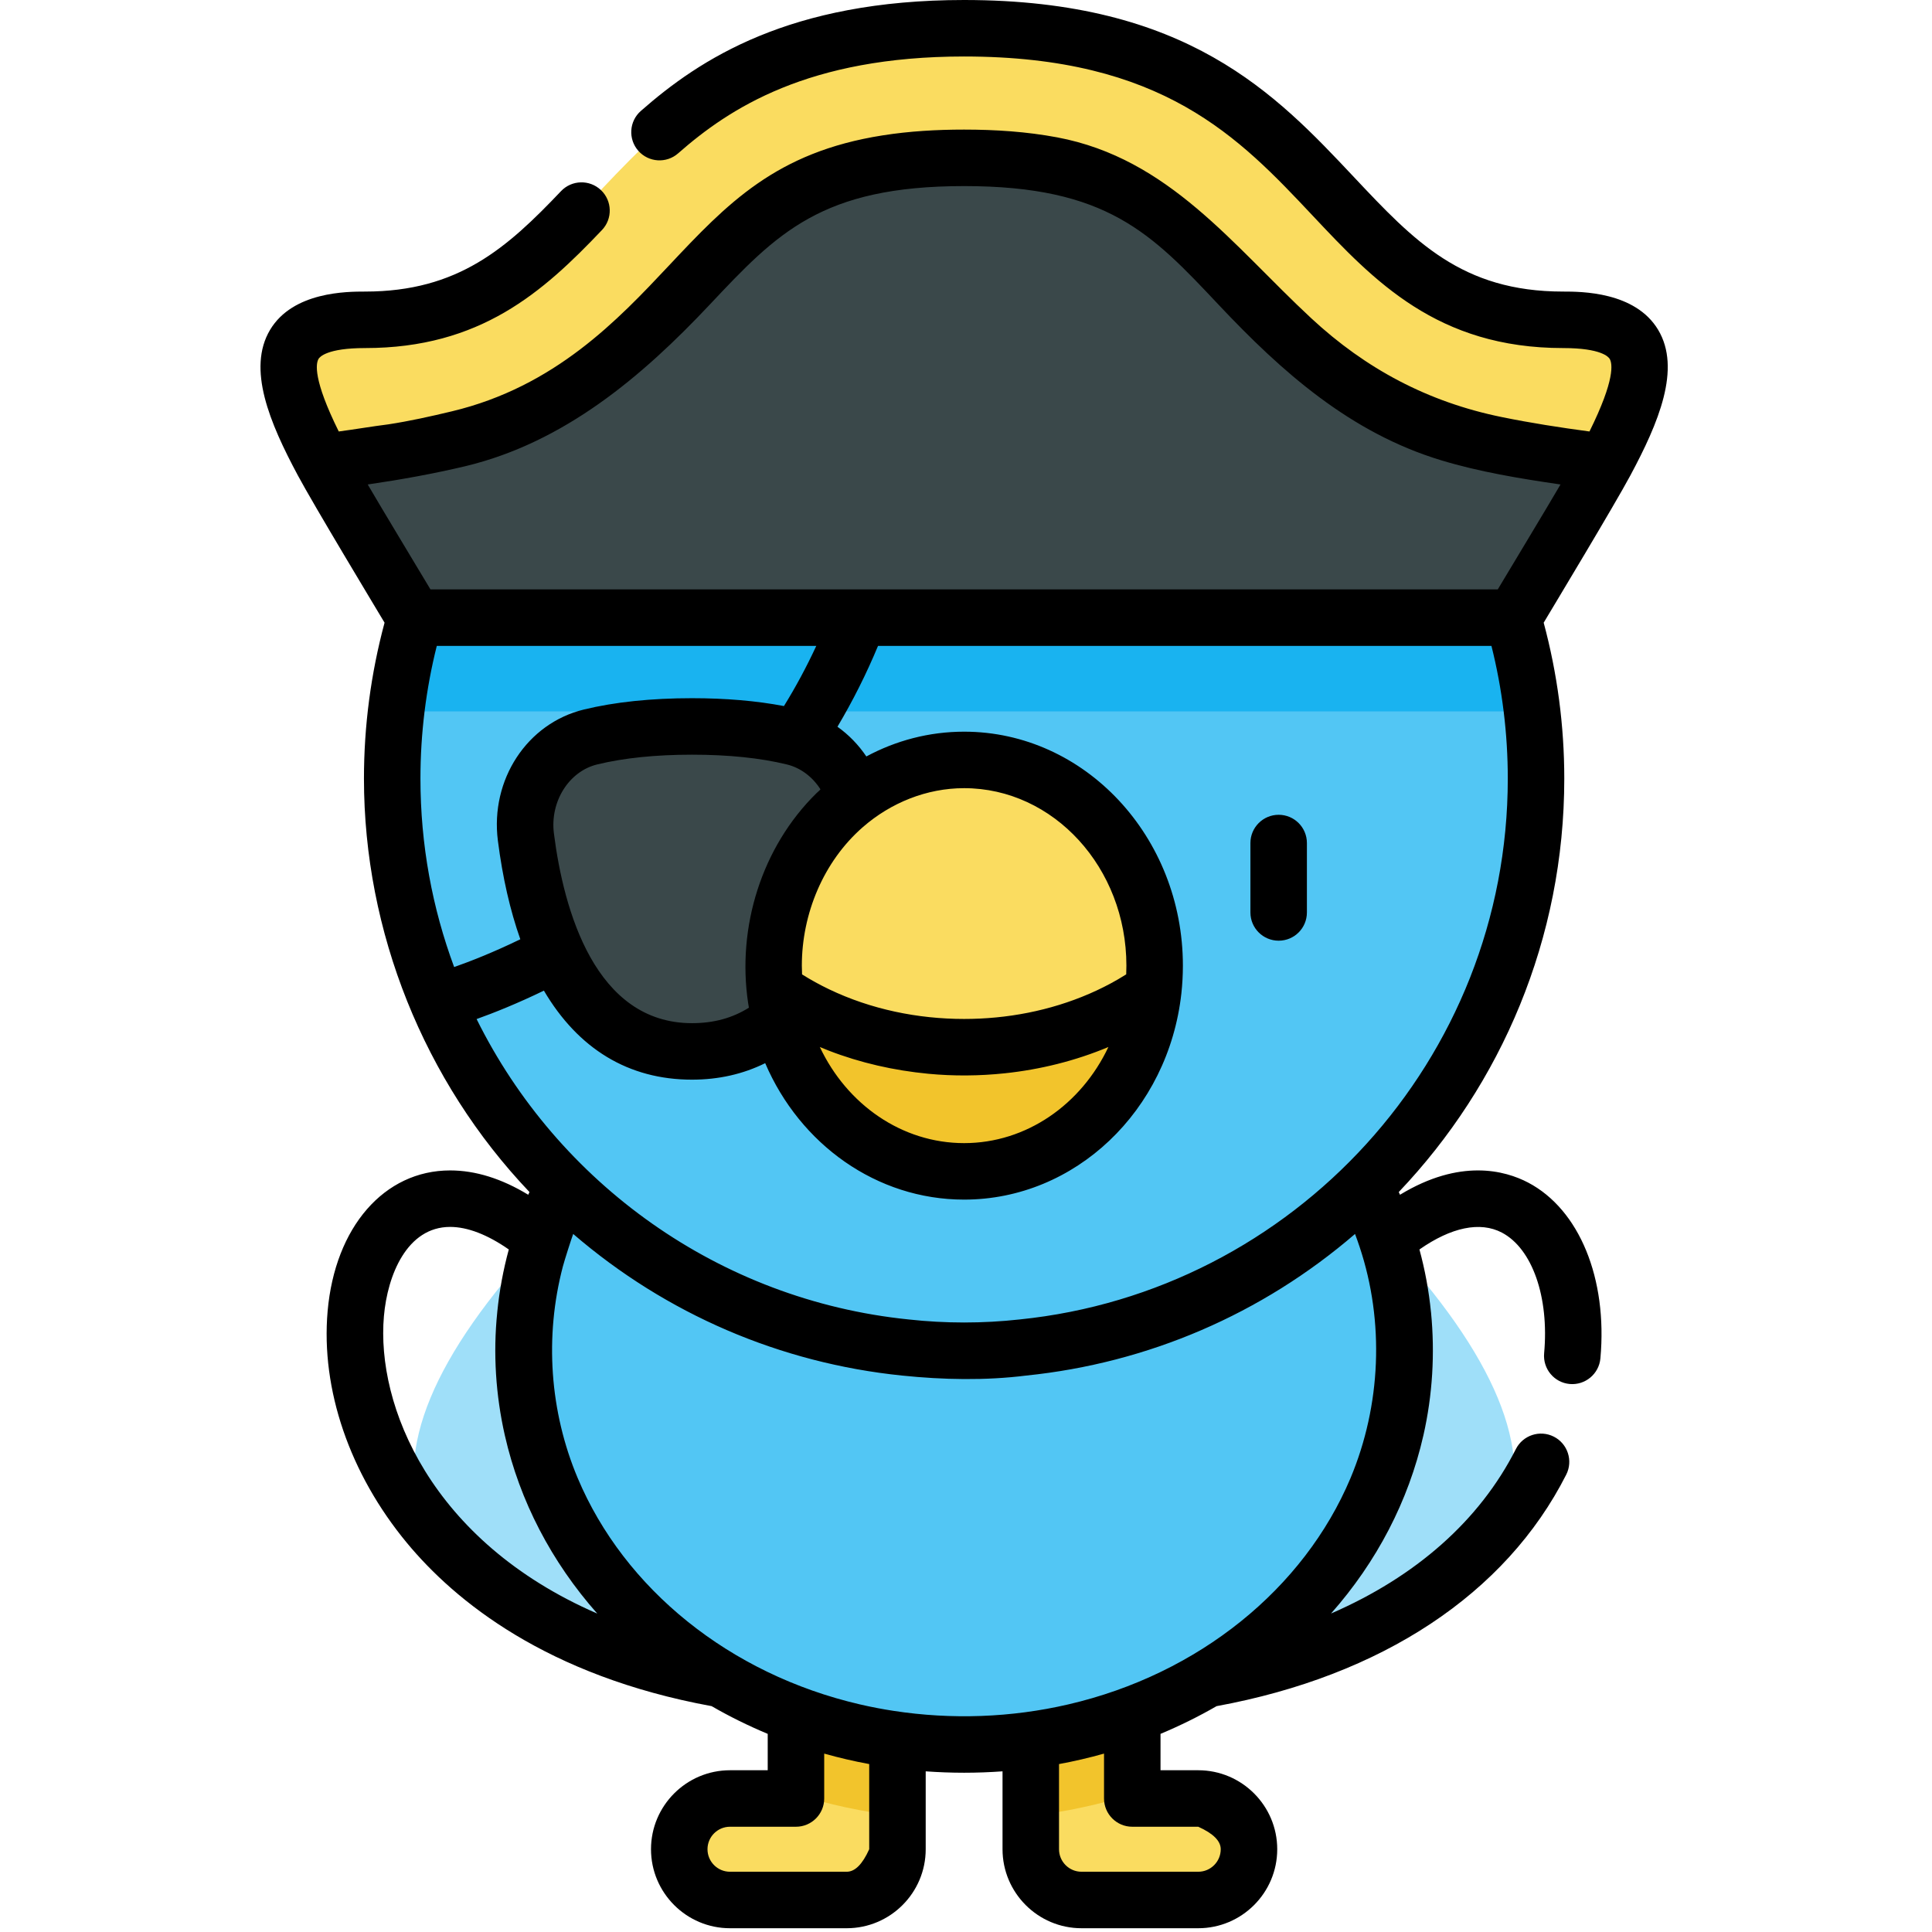 <?xml version="1.0" encoding="UTF-8" standalone="no"?>
<!DOCTYPE svg PUBLIC "-//W3C//DTD SVG 1.1//EN" "http://www.w3.org/Graphics/SVG/1.1/DTD/svg11.dtd">
<svg version="1.1" xmlns="http://www.w3.org/2000/svg" xmlns:xlink="http://www.w3.org/1999/xlink" preserveAspectRatio="xMidYMid meet" viewBox="0 0 513 513" width="513" height="513"><defs><path d="M331.64 491.02C331.64 483.58 325.61 477.55 318.17 477.55C317 477.55 311.16 477.55 300.65 477.55C300.65 454.34 300.65 441.44 300.65 438.87C300.65 431.42 294.62 425.39 287.17 425.39C279.73 425.39 273.7 431.42 273.7 438.87C273.7 444.08 273.7 485.81 273.7 491.02C273.7 498.47 279.73 504.5 287.17 504.5C293.37 504.5 315.07 504.5 318.17 504.5C325.61 504.5 331.64 498.47 331.64 491.02Z" id="b1saS4spFv"></path><path d="M331.64 491.02C331.64 483.58 325.61 477.55 318.17 477.55C317 477.55 311.16 477.55 300.65 477.55C300.65 454.34 300.65 441.44 300.65 438.87C300.65 431.42 294.62 425.39 287.17 425.39C279.73 425.39 273.7 431.42 273.7 438.87C273.7 444.08 273.7 485.81 273.7 491.02C273.7 498.47 279.73 504.5 287.17 504.5C293.37 504.5 315.07 504.5 318.17 504.5C325.61 504.5 331.64 498.47 331.64 491.02Z" id="b2rMydMUuJ"></path><path d="M180.36 491.02C180.36 483.58 186.39 477.55 193.83 477.55C195 477.55 200.84 477.55 211.35 477.55C211.35 454.34 211.35 441.44 211.35 438.87C211.35 431.42 217.38 425.39 224.83 425.39C232.27 425.39 238.3 431.42 238.3 438.87C238.3 444.08 238.3 485.81 238.3 491.02C238.3 498.47 232.27 504.5 224.83 504.5C218.63 504.5 196.93 504.5 193.83 504.5C186.39 504.5 180.36 498.47 180.36 491.02Z" id="a2a7sxflSZ"></path><path d="M180.36 491.02C180.36 483.58 186.39 477.55 193.83 477.55C195 477.55 200.84 477.55 211.35 477.55C211.35 454.34 211.35 441.44 211.35 438.87C211.35 431.42 217.38 425.39 224.83 425.39C232.27 425.39 238.3 431.42 238.3 438.87C238.3 444.08 238.3 485.81 238.3 491.02C238.3 498.47 232.27 504.5 224.83 504.5C218.63 504.5 196.93 504.5 193.83 504.5C186.39 504.5 180.36 498.47 180.36 491.02Z" id="f7Ai4DyoZH"></path><path d="M368.22 328.98C425.95 391.09 410.04 430.05 320.51 445.87C323.69 438.08 339.59 399.12 368.22 328.98Z" id="ekNWLxY2i"></path><path d="M368.22 328.98C425.95 391.09 410.04 430.05 320.51 445.87C323.69 438.08 339.59 399.12 368.22 328.98Z" id="bGnpwWJ2A"></path><path d="M143.78 328.98C86.05 391.09 101.96 430.05 191.49 445.87C188.31 438.08 172.41 399.12 143.78 328.98Z" id="a2zybjVguh"></path><path d="M143.78 328.98C86.05 391.09 101.96 430.05 191.49 445.87C188.31 438.08 172.41 399.12 143.78 328.98Z" id="b2rrWGsGkU"></path><path d="M273.7 482.18C283.01 481.08 292.02 479.13 300.65 476.41C300.65 472.66 300.65 442.62 300.65 438.87C300.65 431.42 294.62 425.39 287.17 425.39C279.73 425.39 273.7 431.42 273.7 438.87C273.7 443.2 273.7 477.85 273.7 482.18Z" id="e4NFrw51dI"></path><path d="M273.7 482.18C283.01 481.08 292.02 479.13 300.65 476.41C300.65 472.66 300.65 442.62 300.65 438.87C300.65 431.42 294.62 425.39 287.17 425.39C279.73 425.39 273.7 431.42 273.7 438.87C273.7 443.2 273.7 477.85 273.7 482.18Z" id="b1TlHqmoNU"></path><path d="M211.35 476.41C219.98 479.13 229 481.08 238.3 482.18C238.3 477.85 238.3 443.2 238.3 438.87C238.3 431.42 232.27 425.39 224.83 425.39C217.39 425.39 211.35 431.42 211.35 438.87C211.35 442.62 211.35 472.66 211.35 476.41Z" id="c3BjDvquP1"></path><path d="M211.35 476.41C219.98 479.13 229 481.08 238.3 482.18C238.3 477.85 238.3 443.2 238.3 438.87C238.3 431.42 232.27 425.39 224.83 425.39C217.39 425.39 211.35 431.42 211.35 438.87C211.35 442.62 211.35 472.66 211.35 476.41Z" id="abXAIPe35"></path><path d="M256 463.21C191.39 463.21 139.02 416.38 139.02 358.6C139.02 300.82 191.39 253.98 256 253.98C320.61 253.98 372.98 300.82 372.98 358.6C372.98 416.38 320.61 463.21 256 463.21Z" id="annA0YCU1"></path><path d="M256 463.21C191.39 463.21 139.02 416.38 139.02 358.6C139.02 300.82 191.39 253.98 256 253.98C320.61 253.98 372.98 300.82 372.98 358.6C372.98 416.38 320.61 463.21 256 463.21Z" id="e2GAEHT2WY"></path><path d="M104.14 206.74C104.14 290.61 172.13 358.6 256 358.6C339.87 358.6 407.86 290.61 407.86 206.74C407.86 122.87 339.87 54.88 256 54.88C172.13 54.88 104.14 122.87 104.14 206.74Z" id="aOScCVp8h"></path><path d="M104.14 206.74C104.14 290.61 172.13 358.6 256 358.6C339.87 358.6 407.86 290.61 407.86 206.74C407.86 122.87 339.87 54.88 256 54.88C172.13 54.88 104.14 122.87 104.14 206.74Z" id="beYXhbUAn"></path><path d="M256 7.5C357.64 7.5 347.75 84.92 415.06 84.92C441.03 84.92 438.88 99.21 426.31 122.68C403.6 122.68 290.06 122.68 85.69 122.68C75.88 97.51 79.63 84.92 96.94 84.92C164.25 84.92 154.36 7.5 256 7.5Z" id="aXxGiZJj"></path><path d="M256 7.5C357.64 7.5 347.75 84.92 415.06 84.92C441.03 84.92 438.88 99.21 426.31 122.68C403.6 122.68 290.06 122.68 85.69 122.68C75.88 97.51 79.63 84.92 96.94 84.92C164.25 84.92 154.36 7.5 256 7.5Z" id="bZGJm2uv9"></path><path d="M110.03 164C100.79 148.37 91.96 134.38 85.69 122.68C109.89 119.71 121.72 116.52 121.72 116.52C151.31 109.44 169.2 90.42 183.02 75.72C201.49 56.09 214.83 41.91 256 41.91C297.17 41.91 310.51 56.09 328.98 75.72C342.8 90.42 360.69 109.44 390.28 116.52C390.28 116.52 402.12 119.71 426.31 122.68C420.05 134.38 411.21 148.37 401.97 164C372.77 164 139.23 164 110.03 164Z" id="a3xM4GHYAS"></path><path d="M110.03 164C100.79 148.37 91.96 134.38 85.69 122.68C109.89 119.71 121.72 116.52 121.72 116.52C151.31 109.44 169.2 90.42 183.02 75.72C201.49 56.09 214.83 41.91 256 41.91C297.17 41.91 310.51 56.09 328.98 75.72C342.8 90.42 360.69 109.44 390.28 116.52C390.28 116.52 402.12 119.71 426.31 122.68C420.05 134.38 411.21 148.37 401.97 164C372.77 164 139.23 164 110.03 164Z" id="c2v6JfAJJJ"></path><path d="M210.7 195.69C204.07 194.08 195.27 192.89 183.75 192.89C172.23 192.89 163.43 194.08 156.8 195.69C145.5 198.44 138.08 209.98 139.64 222.26C142.46 244.39 151.94 279.18 183.75 279.18C215.56 279.18 225.04 244.39 227.86 222.26C229.42 209.98 221.99 198.44 210.7 195.69Z" id="br6fcHI3"></path><path d="M210.7 195.69C204.07 194.08 195.27 192.89 183.75 192.89C172.23 192.89 163.43 194.08 156.8 195.69C145.5 198.44 138.08 209.98 139.64 222.26C142.46 244.39 151.94 279.18 183.75 279.18C215.56 279.18 225.04 244.39 227.86 222.26C229.42 209.98 221.99 198.44 210.7 195.69Z" id="bbiTRQUuQ"></path><path d="M205.77 262.95C212.47 262.95 245.95 262.95 306.23 262.95C290 295 273.26 311.03 256 311.03C230.11 311.03 208.76 290.03 205.77 262.95Z" id="b1VBOyFBAH"></path><path d="M205.77 262.95C212.47 262.95 245.95 262.95 306.23 262.95C290 295 273.26 311.03 256 311.03C230.11 311.03 208.76 290.03 205.77 262.95Z" id="c3FUzaPe"></path><path d="M256 278.06C236.71 278.06 219.12 272.35 205.77 262.95C205.53 260.8 205.41 258.63 205.41 256.41C205.41 226.24 228.06 201.78 256 201.78C283.94 201.78 306.59 226.24 306.59 256.41C306.59 258.63 306.47 260.8 306.23 262.95C292.88 272.35 275.29 278.06 256 278.06Z" id="a55AhQ34EC"></path><path d="M256 278.06C236.71 278.06 219.12 272.35 205.77 262.95C205.53 260.8 205.41 258.63 205.41 256.41C205.41 226.24 228.06 201.78 256 201.78C283.94 201.78 306.59 226.24 306.59 256.41C306.59 258.63 306.47 260.8 306.23 262.95C292.88 272.35 275.29 278.06 256 278.06Z" id="aARptgOwW"></path><path d="M401.75 164C372.6 164 139.4 164 110.25 164C107.89 172.04 106.19 180.35 105.19 188.89C165.51 188.89 376.65 188.89 406.81 188.89C405.81 180.35 404.11 172.04 401.75 164Z" id="i6CIT7JDb"></path><path d="M401.75 164C372.6 164 139.4 164 110.25 164C107.89 172.04 106.19 180.35 105.19 188.89C165.51 188.89 376.65 188.89 406.81 188.89C405.81 180.35 404.11 172.04 401.75 164Z" id="a1lw95E5aI"></path><path d="M332.02 242.28C332.02 246.43 335.38 249.78 339.52 249.78C343.67 249.78 347.02 246.43 347.02 242.28C347.02 240.44 347.02 225.7 347.02 223.85C347.02 219.71 343.67 216.35 339.52 216.35C335.38 216.35 332.02 219.71 332.02 223.85C332.02 225.7 332.02 240.44 332.02 242.28Z" id="b3p4xAZ3bt"></path><path d="M332.02 242.28C332.02 246.43 335.38 249.78 339.52 249.78C343.67 249.78 347.02 246.43 347.02 242.28C347.02 240.44 347.02 225.7 347.02 223.85C347.02 219.71 343.67 216.35 339.52 216.35C335.38 216.35 332.02 219.71 332.02 223.85C332.02 225.7 332.02 240.44 332.02 242.28Z" id="hnEKfvPSX"></path><path d="M415.06 77.42C388.11 77.42 375.48 64 359.5 47.01C338.78 24.98 315.28 0 256 0C209.63 0 185.77 15.74 170.17 29.45C167.05 32.18 166.75 36.92 169.48 40.03C172.21 43.14 176.95 43.45 180.06 40.72C193.69 28.74 214.64 15 256 15C308.8 15 329.02 36.5 348.58 57.29C364.82 74.56 381.62 92.42 415.06 92.42C425.19 92.42 427.12 94.8 427.41 95.28C428.14 96.5 428.91 100.73 422.05 114.57C414.22 113.52 406.4 112.31 398.65 110.72C379.23 106.75 362.68 97.97 348.18 84.51C327.37 65.19 310.38 42.05 280.7 36.47C272.57 34.95 264.27 34.41 256 34.41C248.77 34.41 241.5 34.82 234.34 35.95C205.97 40.41 193.09 54.07 177.56 70.58C164.12 84.88 147.39 102.67 119.98 109.22C114.38 110.56 108.79 111.81 103.1 112.68C98.71 113.23 94.34 113.99 89.95 114.57C83.09 100.73 83.86 96.5 84.59 95.28C84.88 94.8 86.82 92.42 96.94 92.42C127.53 92.42 144.15 77.6 159.84 61.08C162.7 58.08 162.57 53.33 159.57 50.48C156.57 47.63 151.82 47.75 148.97 50.75C134.61 65.86 121.66 77.42 96.94 77.42C92.21 77.42 77.8 77.42 71.72 87.57C65.54 97.91 71.6 112.25 79.08 126.22C83.37 134.23 99.58 161.09 102.11 165.34C98.49 178.8 96.64 192.71 96.64 206.74C96.64 247.39 112.58 287.09 140.59 316.52C140.49 316.76 140.37 317 140.26 317.24C133.2 312.95 126.26 310.78 119.52 310.78C102.03 310.78 88.95 325.81 86.99 348.18C85.18 368.92 92.85 391.34 108.05 409.69C120.79 425.07 145.15 445 188.96 453.03C193.71 455.78 198.69 458.23 203.85 460.39C203.85 461.03 203.85 464.25 203.85 470.05C197.84 470.05 194.5 470.05 193.83 470.05C182.27 470.05 172.86 479.46 172.86 491.02C172.86 502.59 182.27 512 193.83 512C196.93 512 221.73 512 224.83 512C236.39 512 245.8 502.59 245.8 491.02C245.8 488.96 245.8 472.4 245.8 470.34C249.17 470.58 252.57 470.71 256 470.71C259.43 470.71 262.83 470.58 266.2 470.34C266.2 472.4 266.2 488.96 266.2 491.02C266.2 502.59 275.61 512 287.17 512C290.27 512 315.07 512 318.17 512C329.73 512 339.14 502.59 339.14 491.02C339.14 479.46 329.73 470.05 318.17 470.05C317.5 470.05 314.16 470.05 308.15 470.05C308.15 464.25 308.15 461.03 308.15 460.39C313.31 458.23 318.29 455.77 323.04 453.03C366.91 444.98 399.86 423.19 415.88 391.55C417.75 387.86 416.27 383.34 412.58 381.47C408.88 379.6 404.37 381.08 402.5 384.78C392.9 403.73 375.95 418.66 353.43 428.43C365.58 414.7 373.99 398.54 377.93 381.22C377.94 381.18 377.95 381.14 377.96 381.1C380.38 370.43 381.04 359.39 379.98 348.49C379.97 348.44 379.97 348.39 379.96 348.35C379.4 342.73 378.38 337.2 376.9 331.77C385.35 325.86 393.02 324.26 398.79 327.29C406.86 331.53 411.37 344.41 410.01 359.34C409.64 363.47 412.68 367.12 416.8 367.49C420.92 367.86 424.57 364.82 424.95 360.7C426.88 339.47 419.35 321.15 405.77 314.01C399.63 310.79 387.71 307.54 371.74 317.24C371.63 317 371.51 316.76 371.41 316.52C398.63 287.92 415.36 249.24 415.36 206.74C415.36 192.7 413.51 178.8 409.89 165.34C412.42 161.09 428.63 134.23 432.92 126.22C440.4 112.25 446.47 97.91 440.28 87.57C434.2 77.42 419.8 77.42 415.06 77.42ZM193.83 497C190.54 497 187.86 494.32 187.86 491.02C187.86 487.73 190.54 485.05 193.83 485.05C195.58 485.05 209.6 485.05 211.35 485.05C215.49 485.05 218.85 481.69 218.85 477.55C218.85 476.36 218.85 466.82 218.85 465.63C222.78 466.74 226.77 467.67 230.8 468.41C230.8 469.92 230.8 477.46 230.8 491.02C229.01 495.01 227.02 497 224.83 497C221.73 497 196.93 497 193.83 497ZM318.17 497C315.07 497 290.27 497 287.17 497C283.88 497 281.2 494.32 281.2 491.02C281.2 488.76 281.2 470.67 281.2 468.41C285.23 467.67 289.22 466.74 293.15 465.63C293.15 466.82 293.15 476.36 293.15 477.55C293.15 481.69 296.51 485.05 300.65 485.05C301.82 485.05 307.66 485.05 318.17 485.05C322.15 486.84 324.14 488.83 324.14 491.02C324.14 494.32 321.46 497 318.17 497ZM299.09 256.41C299.09 257.18 299.07 257.95 299.04 258.72C298.63 258.98 297.19 259.85 296.88 260.03C294.42 261.46 291.86 262.74 289.25 263.87C278.79 268.39 267.39 270.56 256 270.56C243.7 270.56 231.26 268.01 220.14 262.68C217.68 261.5 215.28 260.18 212.97 258.73C212.94 257.95 212.91 257.18 212.91 256.41C212.91 242.63 218.64 228.77 229.09 219.64C236.53 213.14 246.08 209.28 256 209.28C279.76 209.28 299.09 230.42 299.09 256.41ZM217.69 278.01C218.45 278.33 219.21 278.64 219.98 278.94C228.45 282.23 237.4 284.24 246.44 285.11C253.21 285.76 260.04 285.7 266.8 284.99C276.17 284 285.57 281.68 294.31 278.01C287.1 293.28 272.53 303.53 256 303.53C239.47 303.53 224.9 293.28 217.69 278.01ZM198.78 267.11C198.8 267.26 198.82 267.42 198.85 267.57C194.46 270.33 189.48 271.68 183.75 271.68C158.05 271.68 149.68 241.76 147.08 221.31C146 212.86 151.05 204.81 158.57 202.98C165.64 201.26 174.11 200.39 183.75 200.39C193.39 200.39 201.86 201.26 208.92 202.98C212.56 203.86 215.74 206.26 217.85 209.58C217.89 209.65 216.89 210.52 216.79 210.62C202.24 224.91 195.65 246.18 198.64 266.26C198.69 266.54 198.73 266.83 198.78 267.11ZM155.03 188.4C139.95 192.07 130.14 207.03 132.2 223.21C133.45 233.02 135.46 241.76 138.16 249.4C130.96 252.9 124.83 255.29 120.59 256.78C114.8 241.18 111.64 224.33 111.64 206.74C111.64 194.81 113.1 182.98 115.98 171.5C126.06 171.5 206.67 171.5 216.75 171.5C214.2 177 211.33 182.35 208.16 187.48C200.93 186.1 192.75 185.39 183.75 185.39C172.92 185.39 163.25 186.4 155.03 188.4ZM135.1 331.77C133.62 337.2 132.6 342.74 132.04 348.35C132.04 348.4 132.03 348.45 132.03 348.49C130.91 359.37 131.63 370.44 134.04 381.1C134.05 381.14 134.06 381.18 134.07 381.22C138.01 398.55 146.43 414.71 158.59 428.45C114.28 409.2 99.87 373.1 101.94 349.49C102.89 338.55 108.08 325.78 119.52 325.78C124.15 325.78 129.47 327.84 135.1 331.77ZM153.4 392.48C145.95 374.79 144.58 354.88 149.45 336.31C149.89 334.64 151.75 328.82 152.2 327.65C176.93 348.94 207.2 361.94 239.52 365.25C250.38 366.37 261.63 366.61 272.48 365.25C304.8 361.94 335.07 348.94 359.8 327.65C360.23 328.8 360.64 329.95 361.02 331.1C367.65 351 366.69 373.16 358.6 392.48C346.23 421.86 318.27 444.54 283.69 452.56C268.51 456.09 252.66 456.65 237.26 454.28C234.25 453.82 231.27 453.25 228.31 452.56C193.73 444.54 165.77 421.86 153.4 392.48ZM126.55 270.59C131.13 268.95 137.28 266.5 144.42 263.04C153.52 278.49 166.86 286.68 183.75 286.68C190.82 286.68 197.32 285.2 203.18 282.3C212.42 303.85 232.76 318.53 256 318.53C285.43 318.53 310.23 294.99 313.69 263.77C313.95 261.36 314.09 258.89 314.09 256.41C314.09 222.15 288.03 194.28 256 194.28C246.67 194.28 237.86 196.66 230.04 200.86C227.95 197.76 225.35 195.09 222.37 192.97C226.45 186.1 230.06 178.92 233.14 171.5C249.43 171.5 379.73 171.5 396.02 171.5C398.9 182.98 400.36 194.81 400.36 206.74C400.36 281.36 343.45 342.94 270.74 350.35C261 351.43 251 351.43 241.26 350.35C190.88 345.22 148.09 314.07 126.55 270.59ZM97.64 128.64C97.73 128.63 97.82 128.62 97.91 128.6C106.55 127.34 115.07 125.8 123.56 123.79C149.79 117.49 170.43 100.05 188.49 80.85C206.31 61.92 218.08 49.41 256 49.41C293.92 49.41 305.69 61.91 323.52 80.86C340.38 98.78 358.59 114.93 382.64 122.21C392.89 125.32 403.57 127.06 414.14 128.61C414.22 128.62 414.29 128.63 414.36 128.64C411.34 133.85 400.01 152.62 397.7 156.5C341.02 156.5 142.64 156.5 114.3 156.5C111.99 152.62 100.66 133.86 97.64 128.64Z" id="b5N4KLAZr"></path><path d="M415.06 77.42C388.11 77.42 375.48 64 359.5 47.01C338.78 24.98 315.28 0 256 0C209.63 0 185.77 15.74 170.17 29.45C167.05 32.18 166.75 36.92 169.48 40.03C172.21 43.14 176.95 43.45 180.06 40.72C193.69 28.74 214.64 15 256 15C308.8 15 329.02 36.5 348.58 57.29C364.82 74.56 381.62 92.42 415.06 92.42C425.19 92.42 427.12 94.8 427.41 95.28C428.14 96.5 428.91 100.73 422.05 114.57C414.22 113.52 406.4 112.31 398.65 110.72C379.23 106.75 362.68 97.97 348.18 84.51C327.37 65.19 310.38 42.05 280.7 36.47C272.57 34.95 264.27 34.41 256 34.41C248.77 34.41 241.5 34.82 234.34 35.95C205.97 40.41 193.09 54.07 177.56 70.58C164.12 84.88 147.39 102.67 119.98 109.22C114.38 110.56 108.79 111.81 103.1 112.68C98.71 113.23 94.34 113.99 89.95 114.57C83.09 100.73 83.86 96.5 84.59 95.28C84.88 94.8 86.82 92.42 96.94 92.42C127.53 92.42 144.15 77.6 159.84 61.08C162.7 58.08 162.57 53.33 159.57 50.48C156.57 47.63 151.82 47.75 148.97 50.75C134.61 65.86 121.66 77.42 96.94 77.42C92.21 77.42 77.8 77.42 71.72 87.57C65.54 97.91 71.6 112.25 79.08 126.22C83.37 134.23 99.58 161.09 102.11 165.34C98.49 178.8 96.64 192.71 96.64 206.74C96.64 247.39 112.58 287.09 140.59 316.52C140.49 316.76 140.37 317 140.26 317.24C133.2 312.95 126.26 310.78 119.52 310.78C102.03 310.78 88.95 325.81 86.99 348.18C85.18 368.92 92.85 391.34 108.05 409.69C120.79 425.07 145.15 445 188.96 453.03C193.71 455.78 198.69 458.23 203.85 460.39C203.85 461.03 203.85 464.25 203.85 470.05C197.84 470.05 194.5 470.05 193.83 470.05C182.27 470.05 172.86 479.46 172.86 491.02C172.86 502.59 182.27 512 193.83 512C196.93 512 221.73 512 224.83 512C236.39 512 245.8 502.59 245.8 491.02C245.8 488.96 245.8 472.4 245.8 470.34C249.17 470.58 252.57 470.71 256 470.71C259.43 470.71 262.83 470.58 266.2 470.34C266.2 472.4 266.2 488.96 266.2 491.02C266.2 502.59 275.61 512 287.17 512C290.27 512 315.07 512 318.17 512C329.73 512 339.14 502.59 339.14 491.02C339.14 479.46 329.73 470.05 318.17 470.05C317.5 470.05 314.16 470.05 308.15 470.05C308.15 464.25 308.15 461.03 308.15 460.39C313.31 458.23 318.29 455.77 323.04 453.03C366.91 444.98 399.86 423.19 415.88 391.55C417.75 387.86 416.27 383.34 412.58 381.47C408.88 379.6 404.37 381.08 402.5 384.78C392.9 403.73 375.95 418.66 353.43 428.43C365.58 414.7 373.99 398.54 377.93 381.22C377.94 381.18 377.95 381.14 377.96 381.1C380.38 370.43 381.04 359.39 379.98 348.49C379.97 348.44 379.97 348.39 379.96 348.35C379.4 342.73 378.38 337.2 376.9 331.77C385.35 325.86 393.02 324.26 398.79 327.29C406.86 331.53 411.37 344.41 410.01 359.34C409.64 363.47 412.68 367.12 416.8 367.49C420.92 367.86 424.57 364.82 424.95 360.7C426.88 339.47 419.35 321.15 405.77 314.01C399.63 310.79 387.71 307.54 371.74 317.24C371.63 317 371.51 316.76 371.41 316.52C398.63 287.92 415.36 249.24 415.36 206.74C415.36 192.7 413.51 178.8 409.89 165.34C412.42 161.09 428.63 134.23 432.92 126.22C440.4 112.25 446.47 97.91 440.28 87.57C434.2 77.42 419.8 77.42 415.06 77.42ZM193.83 497C190.54 497 187.86 494.32 187.86 491.02C187.86 487.73 190.54 485.05 193.83 485.05C195.58 485.05 209.6 485.05 211.35 485.05C215.49 485.05 218.85 481.69 218.85 477.55C218.85 476.36 218.85 466.82 218.85 465.63C222.78 466.74 226.77 467.67 230.8 468.41C230.8 469.92 230.8 477.46 230.8 491.02C229.01 495.01 227.02 497 224.83 497C221.73 497 196.93 497 193.83 497ZM318.17 497C315.07 497 290.27 497 287.17 497C283.88 497 281.2 494.32 281.2 491.02C281.2 488.76 281.2 470.67 281.2 468.41C285.23 467.67 289.22 466.74 293.15 465.63C293.15 466.82 293.15 476.36 293.15 477.55C293.15 481.69 296.51 485.05 300.65 485.05C301.82 485.05 307.66 485.05 318.17 485.05C322.15 486.84 324.14 488.83 324.14 491.02C324.14 494.32 321.46 497 318.17 497ZM299.09 256.41C299.09 257.18 299.07 257.95 299.04 258.72C298.63 258.98 297.19 259.85 296.88 260.03C294.42 261.46 291.86 262.74 289.25 263.87C278.79 268.39 267.39 270.56 256 270.56C243.7 270.56 231.26 268.01 220.14 262.68C217.68 261.5 215.28 260.18 212.97 258.73C212.94 257.95 212.91 257.18 212.91 256.41C212.91 242.63 218.64 228.77 229.09 219.64C236.53 213.14 246.08 209.28 256 209.28C279.76 209.28 299.09 230.42 299.09 256.41ZM217.69 278.01C218.45 278.33 219.21 278.64 219.98 278.94C228.45 282.23 237.4 284.24 246.44 285.11C253.21 285.76 260.04 285.7 266.8 284.99C276.17 284 285.57 281.68 294.31 278.01C287.1 293.28 272.53 303.53 256 303.53C239.47 303.53 224.9 293.28 217.69 278.01ZM198.78 267.11C198.8 267.26 198.82 267.42 198.85 267.57C194.46 270.33 189.48 271.68 183.75 271.68C158.05 271.68 149.68 241.76 147.08 221.31C146 212.86 151.05 204.81 158.57 202.98C165.64 201.26 174.11 200.39 183.75 200.39C193.39 200.39 201.86 201.26 208.92 202.98C212.56 203.86 215.74 206.26 217.85 209.58C217.89 209.65 216.89 210.52 216.79 210.62C202.24 224.91 195.65 246.18 198.64 266.26C198.69 266.54 198.73 266.83 198.78 267.11ZM155.03 188.4C139.95 192.07 130.14 207.03 132.2 223.21C133.45 233.02 135.46 241.76 138.16 249.4C130.96 252.9 124.83 255.29 120.59 256.78C114.8 241.18 111.64 224.33 111.64 206.74C111.64 194.81 113.1 182.98 115.98 171.5C126.06 171.5 206.67 171.5 216.75 171.5C214.2 177 211.33 182.35 208.16 187.48C200.93 186.1 192.75 185.39 183.75 185.39C172.92 185.39 163.25 186.4 155.03 188.4ZM135.1 331.77C133.62 337.2 132.6 342.74 132.04 348.35C132.04 348.4 132.03 348.45 132.03 348.49C130.91 359.37 131.63 370.44 134.04 381.1C134.05 381.14 134.06 381.18 134.07 381.22C138.01 398.55 146.43 414.71 158.59 428.45C114.28 409.2 99.87 373.1 101.94 349.49C102.89 338.55 108.08 325.78 119.52 325.78C124.15 325.78 129.47 327.84 135.1 331.77ZM153.4 392.48C145.95 374.79 144.58 354.88 149.45 336.31C149.89 334.64 151.75 328.82 152.2 327.65C176.93 348.94 207.2 361.94 239.52 365.25C250.38 366.37 261.63 366.61 272.48 365.25C304.8 361.94 335.07 348.94 359.8 327.65C360.23 328.8 360.64 329.95 361.02 331.1C367.65 351 366.69 373.16 358.6 392.48C346.23 421.86 318.27 444.54 283.69 452.56C268.51 456.09 252.66 456.65 237.26 454.28C234.25 453.82 231.27 453.25 228.31 452.56C193.73 444.54 165.77 421.86 153.4 392.48ZM126.55 270.59C131.13 268.95 137.28 266.5 144.42 263.04C153.52 278.49 166.86 286.68 183.75 286.68C190.82 286.68 197.32 285.2 203.18 282.3C212.42 303.85 232.76 318.53 256 318.53C285.43 318.53 310.23 294.99 313.69 263.77C313.95 261.36 314.09 258.89 314.09 256.41C314.09 222.15 288.03 194.28 256 194.28C246.67 194.28 237.86 196.66 230.04 200.86C227.95 197.76 225.35 195.09 222.37 192.97C226.45 186.1 230.06 178.92 233.14 171.5C249.43 171.5 379.73 171.5 396.02 171.5C398.9 182.98 400.36 194.81 400.36 206.74C400.36 281.36 343.45 342.94 270.74 350.35C261 351.43 251 351.43 241.26 350.35C190.88 345.22 148.09 314.07 126.55 270.59ZM97.64 128.64C97.73 128.63 97.82 128.62 97.91 128.6C106.55 127.34 115.07 125.8 123.56 123.79C149.79 117.49 170.43 100.05 188.49 80.85C206.31 61.92 218.08 49.41 256 49.41C293.92 49.41 305.69 61.91 323.52 80.86C340.38 98.78 358.59 114.93 382.64 122.21C392.89 125.32 403.57 127.06 414.14 128.61C414.22 128.62 414.29 128.63 414.36 128.64C411.34 133.85 400.01 152.62 397.7 156.5C341.02 156.5 142.64 156.5 114.3 156.5C111.99 152.62 100.66 133.86 97.64 128.64Z" id="aXzHXsa7Q"></path></defs><g><g><g><use xlink:href="#b1saS4spFv" opacity="1" fill="#fadc60" fill-opacity="1"></use><g><use xlink:href="#b1saS4spFv" opacity="1" fill-opacity="0" stroke="#000000" stroke-width="1" stroke-opacity="0"></use></g></g><g><use xlink:href="#b2rMydMUuJ" opacity="1" fill="#000000" fill-opacity="0"></use><g><use xlink:href="#b2rMydMUuJ" opacity="1" fill-opacity="0" stroke="#000000" stroke-width="1" stroke-opacity="0"></use></g></g><g><use xlink:href="#a2a7sxflSZ" opacity="1" fill="#fadc60" fill-opacity="1"></use><g><use xlink:href="#a2a7sxflSZ" opacity="1" fill-opacity="0" stroke="#000000" stroke-width="1" stroke-opacity="0"></use></g></g><g><use xlink:href="#f7Ai4DyoZH" opacity="1" fill="#000000" fill-opacity="0"></use><g><use xlink:href="#f7Ai4DyoZH" opacity="1" fill-opacity="0" stroke="#000000" stroke-width="1" stroke-opacity="0"></use></g></g><g><use xlink:href="#ekNWLxY2i" opacity="1" fill="#9fdff9" fill-opacity="1"></use><g><use xlink:href="#ekNWLxY2i" opacity="1" fill-opacity="0" stroke="#000000" stroke-width="1" stroke-opacity="0"></use></g></g><g><use xlink:href="#bGnpwWJ2A" opacity="1" fill="#000000" fill-opacity="0"></use><g><use xlink:href="#bGnpwWJ2A" opacity="1" fill-opacity="0" stroke="#000000" stroke-width="1" stroke-opacity="0"></use></g></g><g><use xlink:href="#a2zybjVguh" opacity="1" fill="#9fdff9" fill-opacity="1"></use><g><use xlink:href="#a2zybjVguh" opacity="1" fill-opacity="0" stroke="#000000" stroke-width="1" stroke-opacity="0"></use></g></g><g><use xlink:href="#b2rrWGsGkU" opacity="1" fill="#000000" fill-opacity="0"></use><g><use xlink:href="#b2rrWGsGkU" opacity="1" fill-opacity="0" stroke="#000000" stroke-width="1" stroke-opacity="0"></use></g></g><g><use xlink:href="#e4NFrw51dI" opacity="1" fill="#f2c42c" fill-opacity="1"></use><g><use xlink:href="#e4NFrw51dI" opacity="1" fill-opacity="0" stroke="#000000" stroke-width="1" stroke-opacity="0"></use></g></g><g><use xlink:href="#b1TlHqmoNU" opacity="1" fill="#000000" fill-opacity="0"></use><g><use xlink:href="#b1TlHqmoNU" opacity="1" fill-opacity="0" stroke="#000000" stroke-width="1" stroke-opacity="0"></use></g></g><g><use xlink:href="#c3BjDvquP1" opacity="1" fill="#f2c42c" fill-opacity="1"></use><g><use xlink:href="#c3BjDvquP1" opacity="1" fill-opacity="0" stroke="#000000" stroke-width="1" stroke-opacity="0"></use></g></g><g><use xlink:href="#abXAIPe35" opacity="1" fill="#000000" fill-opacity="0"></use><g><use xlink:href="#abXAIPe35" opacity="1" fill-opacity="0" stroke="#000000" stroke-width="1" stroke-opacity="0"></use></g></g><g><use xlink:href="#annA0YCU1" opacity="1" fill="#52c6f4" fill-opacity="1"></use><g><use xlink:href="#annA0YCU1" opacity="1" fill-opacity="0" stroke="#000000" stroke-width="1" stroke-opacity="0"></use></g></g><g><use xlink:href="#e2GAEHT2WY" opacity="1" fill="#000000" fill-opacity="0"></use><g><use xlink:href="#e2GAEHT2WY" opacity="1" fill-opacity="0" stroke="#000000" stroke-width="1" stroke-opacity="0"></use></g></g><g><use xlink:href="#aOScCVp8h" opacity="1" fill="#52c6f4" fill-opacity="1"></use><g><use xlink:href="#aOScCVp8h" opacity="1" fill-opacity="0" stroke="#000000" stroke-width="1" stroke-opacity="0"></use></g></g><g><use xlink:href="#beYXhbUAn" opacity="1" fill="#000000" fill-opacity="0"></use><g><use xlink:href="#beYXhbUAn" opacity="1" fill-opacity="0" stroke="#000000" stroke-width="1" stroke-opacity="0"></use></g></g><g><use xlink:href="#aXxGiZJj" opacity="1" fill="#fadc60" fill-opacity="1"></use><g><use xlink:href="#aXxGiZJj" opacity="1" fill-opacity="0" stroke="#000000" stroke-width="1" stroke-opacity="0"></use></g></g><g><use xlink:href="#bZGJm2uv9" opacity="1" fill="#000000" fill-opacity="0"></use><g><use xlink:href="#bZGJm2uv9" opacity="1" fill-opacity="0" stroke="#000000" stroke-width="1" stroke-opacity="0"></use></g></g><g><use xlink:href="#a3xM4GHYAS" opacity="1" fill="#3a484a" fill-opacity="1"></use><g><use xlink:href="#a3xM4GHYAS" opacity="1" fill-opacity="0" stroke="#000000" stroke-width="1" stroke-opacity="0"></use></g></g><g><use xlink:href="#c2v6JfAJJJ" opacity="1" fill="#000000" fill-opacity="0"></use><g><use xlink:href="#c2v6JfAJJJ" opacity="1" fill-opacity="0" stroke="#000000" stroke-width="1" stroke-opacity="0"></use></g></g><g><use xlink:href="#br6fcHI3" opacity="1" fill="#3a484a" fill-opacity="1"></use><g><use xlink:href="#br6fcHI3" opacity="1" fill-opacity="0" stroke="#000000" stroke-width="1" stroke-opacity="0"></use></g></g><g><use xlink:href="#bbiTRQUuQ" opacity="1" fill="#000000" fill-opacity="0"></use><g><use xlink:href="#bbiTRQUuQ" opacity="1" fill-opacity="0" stroke="#000000" stroke-width="1" stroke-opacity="0"></use></g></g><g><use xlink:href="#b1VBOyFBAH" opacity="1" fill="#f2c42c" fill-opacity="1"></use><g><use xlink:href="#b1VBOyFBAH" opacity="1" fill-opacity="0" stroke="#000000" stroke-width="1" stroke-opacity="0"></use></g></g><g><use xlink:href="#c3FUzaPe" opacity="1" fill="#000000" fill-opacity="0"></use><g><use xlink:href="#c3FUzaPe" opacity="1" fill-opacity="0" stroke="#000000" stroke-width="1" stroke-opacity="0"></use></g></g><g><use xlink:href="#a55AhQ34EC" opacity="1" fill="#fadc60" fill-opacity="1"></use><g><use xlink:href="#a55AhQ34EC" opacity="1" fill-opacity="0" stroke="#000000" stroke-width="1" stroke-opacity="0"></use></g></g><g><use xlink:href="#aARptgOwW" opacity="1" fill="#000000" fill-opacity="0"></use><g><use xlink:href="#aARptgOwW" opacity="1" fill-opacity="0" stroke="#000000" stroke-width="1" stroke-opacity="0"></use></g></g><g><use xlink:href="#i6CIT7JDb" opacity="1" fill="#19b3f0" fill-opacity="1"></use><g><use xlink:href="#i6CIT7JDb" opacity="1" fill-opacity="0" stroke="#000000" stroke-width="1" stroke-opacity="0"></use></g></g><g><use xlink:href="#a1lw95E5aI" opacity="1" fill="#000000" fill-opacity="0"></use><g><use xlink:href="#a1lw95E5aI" opacity="1" fill-opacity="0" stroke="#000000" stroke-width="1" stroke-opacity="0"></use></g></g><g><use xlink:href="#b3p4xAZ3bt" opacity="1" fill="#000000" fill-opacity="1"></use><g><use xlink:href="#b3p4xAZ3bt" opacity="1" fill-opacity="0" stroke="#000000" stroke-width="1" stroke-opacity="0"></use></g></g><g><use xlink:href="#hnEKfvPSX" opacity="1" fill="#000000" fill-opacity="0"></use><g><use xlink:href="#hnEKfvPSX" opacity="1" fill-opacity="0" stroke="#000000" stroke-width="1" stroke-opacity="0"></use></g></g><g><use xlink:href="#b5N4KLAZr" opacity="1" fill="#000000" fill-opacity="1"></use><g><use xlink:href="#b5N4KLAZr" opacity="1" fill-opacity="0" stroke="#000000" stroke-width="1" stroke-opacity="0"></use></g></g><g><use xlink:href="#aXzHXsa7Q" opacity="1" fill="#000000" fill-opacity="0"></use><g><use xlink:href="#aXzHXsa7Q" opacity="1" fill-opacity="0" stroke="#000000" stroke-width="1" stroke-opacity="0"></use></g></g></g></g></svg>